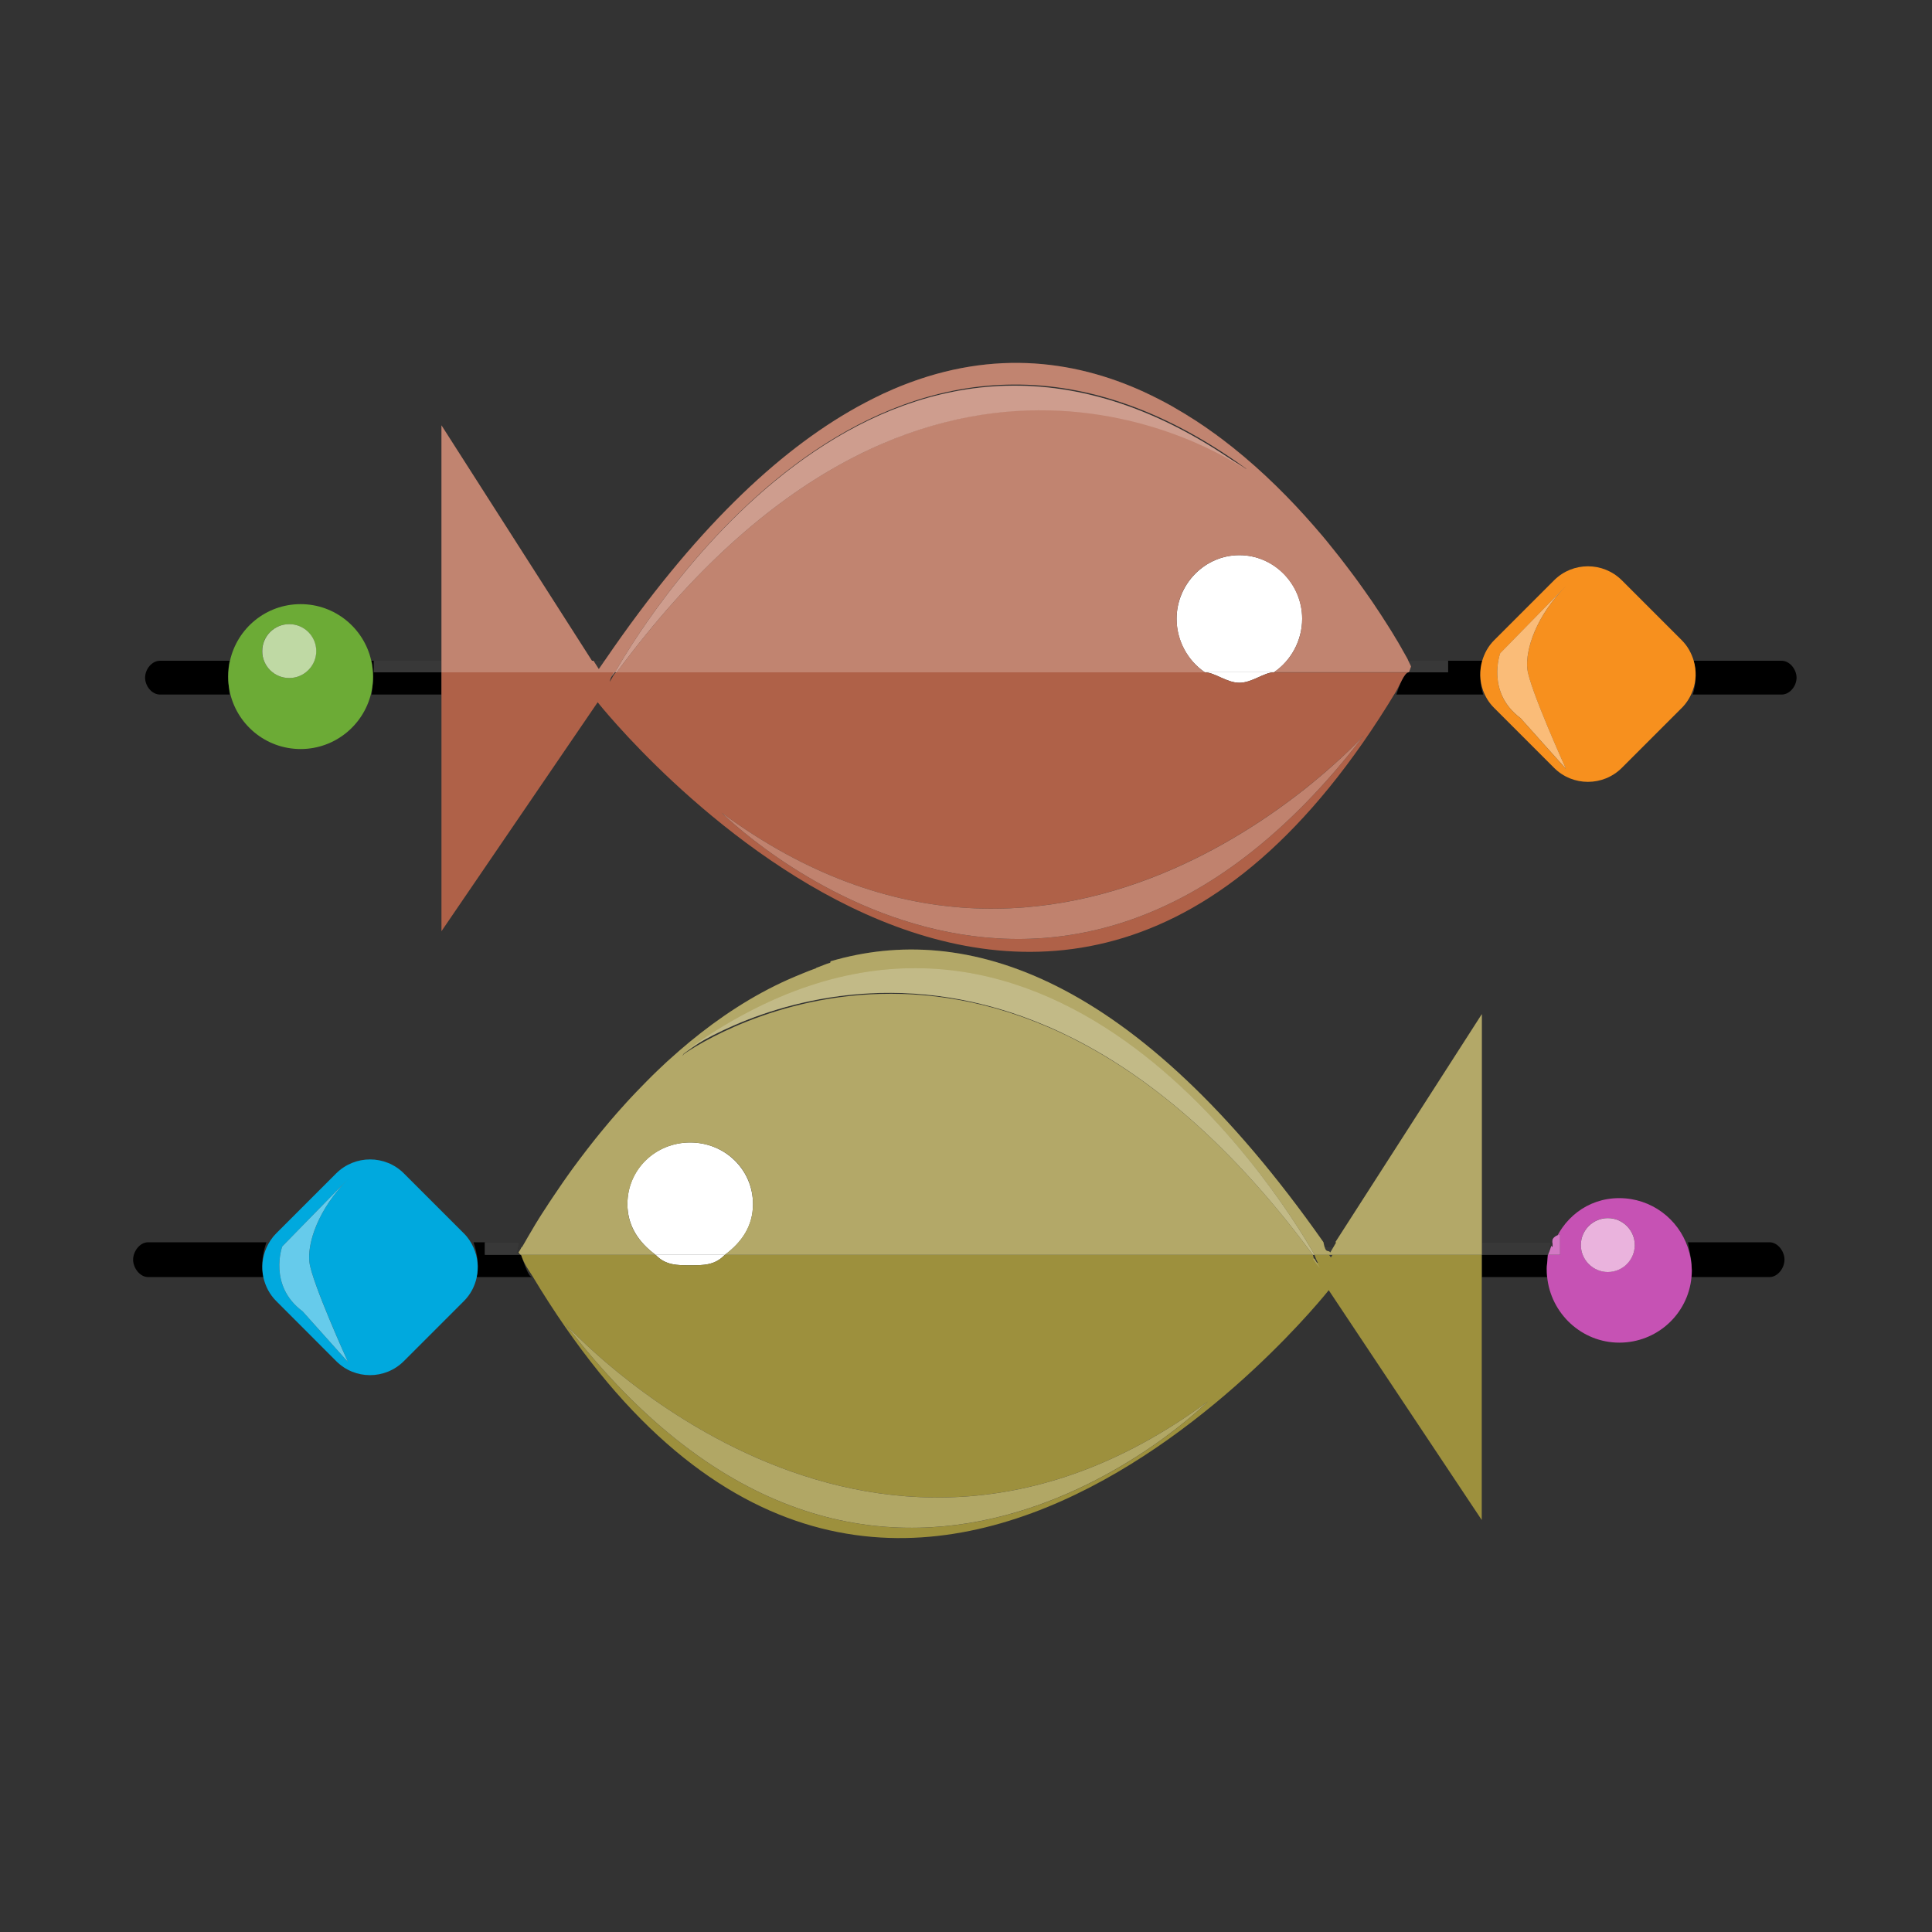 <?xml version="1.0" encoding="utf-8"?>
<!-- Generator: Adobe Illustrator 18.1.0, SVG Export Plug-In . SVG Version: 6.00 Build 0)  -->
<svg version="1.1" id="Layer_1" xmlns="http://www.w3.org/2000/svg" xmlns:xlink="http://www.w3.org/1999/xlink" x="0px" y="0px"
	 viewBox="0 0 2000 2000" enable-background="new 0 0 2000 2000" xml:space="preserve">
<rect x="0" y="0" width="2000" height="2000" fill="#333333" stroke="none"/>
<g>
	<path d="M1844.2,684h-90.9c3,12,2.7,23-0.9,35h91.9c8.6,0,15.5-8.9,15.5-17.5C1859.7,692.9,1852.8,684,1844.2,684z"/>
	<path d="M238,684h-72.3c-8.6,0-15.5,8.9-15.5,17.5c0,8.6,6.9,17.5,15.5,17.5h71.9c-0.9-12-1.4-11.5-1.4-16.5
		C236.1,696.8,236.8,684,238,684z"/>
	<path d="M387,696v-12h-2.7c1.2,0,1.9,12.8,1.9,18.5c0,5-0.5,4.5-1.4,16.5H457v-23H387z"/>
	<path d="M1534.4,684H1499v12h-40.9c-4.2,0-8.5,11-12.7,23h90C1531.6,707,1531.4,696,1534.4,684z"/>
	<path fill="#FFFFFF" d="M1283,706.8c13.2,0,25.5-10.8,35.8-10.8h-71.6C1257.5,696,1269.8,706.8,1283,706.8z"/>
	<path fill="#AF6148" d="M1185.1,406.2c4.6,2.1,9.1,4.3,13.6,6.6C1194.2,410.5,1189.7,408.3,1185.1,406.2z"/>
	<path fill="#AF6148" d="M1386.8,576.7c1.7,2.2,3.4,4.3,5,6.5C1390.2,581,1388.5,578.9,1386.8,576.7z"/>
	<path fill="#AF6148" d="M1378.4,566.2c1.9,2.3,3.7,4.7,5.6,7C1382.2,570.8,1380.3,568.5,1378.4,566.2z"/>
	<path fill="#AF6148" d="M1369.7,555.5c2.2,2.6,4.3,5.1,6.3,7.7C1373.9,560.7,1371.8,558.1,1369.7,555.5z"/>
	<path fill="#AF6148" d="M1394.7,586.9c1.6,2,3.1,4.1,4.6,6.1C1397.7,591,1396.2,589,1394.7,586.9z"/>
	<path fill="#AF6148" d="M1360.5,544.8c2.5,2.9,5,5.8,7.4,8.6C1365.5,550.6,1363,547.7,1360.5,544.8z"/>
	<path fill="#AF6148" d="M1409.3,606.9c1.2,1.7,2.5,3.5,3.7,5.2C1411.8,610.3,1410.6,608.6,1409.3,606.9z"/>
	<path fill="#AF6148" d="M1402.2,597c1.4,1.9,2.7,3.8,4.1,5.6C1405,600.8,1403.6,598.9,1402.2,597z"/>
	<path fill="#AF6148" d="M1226.7,428.4c4.1,2.5,8.1,5,12.1,7.6C1234.8,433.5,1230.7,430.9,1226.7,428.4z"/>
	<path fill="#AF6148" d="M1264.8,454.4c3.9,2.9,7.8,5.9,11.6,9C1272.5,460.3,1268.7,457.3,1264.8,454.4z"/>
	<path fill="#AF6148" d="M1199.3,413.1c4.4,2.2,8.7,4.5,12.9,6.9C1208,417.7,1203.7,415.3,1199.3,413.1z"/>
	<path fill="#AF6148" d="M905.3,411.9c6.1-3,12.2-5.8,18.3-8.5C917.5,406,911.4,408.8,905.3,411.9z"/>
	<path fill="#AF6148" d="M1213.2,420.5c4.2,2.4,8.3,4.8,12.4,7.3C1221.5,425.3,1217.4,422.9,1213.2,420.5z"/>
	<path fill="#AF6148" d="M1252.5,445.4c3.9,2.8,7.8,5.6,11.6,8.4C1260.3,451,1256.4,448.2,1252.5,445.4z"/>
	<path fill="#AF6148" d="M1239.8,436.8c4,2.6,7.9,5.3,11.8,8C1247.7,442,1243.7,439.4,1239.8,436.8z"/>
	<path fill="#AF6148" d="M1416,616.4c1.1,1.6,2.2,3.2,3.3,4.7C1418.2,619.6,1417.1,618,1416,616.4z"/>
	<path fill="#AF6148" d="M1443.1,657.9c0.4,0.7,0.9,1.5,1.3,2.2C1444,659.4,1443.5,658.7,1443.1,657.9z"/>
	<path fill="#AF6148" d="M1456.5,680.8c0.4,0.7,0.7,1.2,1,1.8C1457.1,682,1456.8,681.5,1456.5,680.8z"/>
	<polygon fill="#AF6148" points="614.4,684 459.4,440.4 614.4,684 	"/>
	<path fill="#AF6148" d="M1447.2,664.8c0.3,0.5,0.6,1.1,0.9,1.6C1447.9,665.8,1447.5,665.3,1447.2,664.8z"/>
	<path fill="#AF6148" d="M1451.1,671.3c0.1,0.2,0.2,0.4,0.3,0.6C1451.3,671.7,1451.2,671.5,1451.1,671.3z"/>
	<path fill="#AF6148" d="M1185,406.2c-75.4-34.7-163.6-45-261.4-2.8C1021.4,361.2,1109.7,371.5,1185,406.2z"/>
	<path fill="#AF6148" d="M886.4,421.8C805.2,467,718,549.1,626.4,683.1C717.9,549.1,805.2,467,886.4,421.8z"/>
	<path fill="#AF6148" d="M1359.8,544c-24-27.6-52-55.6-83.4-80.7C1307.9,488.5,1335.8,516.5,1359.8,544z"/>
	<path fill="#AF6148" d="M1428.1,634.2c0.9,1.3,1.8,2.7,2.6,4C1429.8,636.9,1429,635.6,1428.1,634.2z"/>
	<path fill="#AF6148" d="M1422.3,625.5c1,1.5,2,2.9,2.9,4.4C1424.3,628.5,1423.3,627,1422.3,625.5z"/>
	<path fill="#AF6148" d="M1438.6,650.6c0.6,0.9,1.2,1.9,1.7,2.7C1439.7,652.4,1439.1,651.5,1438.6,650.6z"/>
	<path fill="#AF6148" d="M1433.5,642.6c0.7,1.1,1.5,2.3,2.2,3.4C1435,644.9,1434.3,643.8,1433.5,642.6z"/>
	<path fill="#AF6148" d="M886.5,421.7c6.2-3.5,12.4-6.7,18.5-9.7C898.9,415,892.7,418.2,886.5,421.7z"/>
	<path fill="#AF6148" d="M1318.8,696c-10.3,0-22.6,10.8-35.8,10.8c-13.2,0-25.5-10.8-35.8-10.8H638.4c-2.4,0-4.8,6.4-7.2,9.8
		c0,0,1.9-9.8,5.5-9.8H457v19v249l161.7-237c0,0,465,588.3,826.1-10.6c4.3-7.1,9.1-20.3,13.3-20.3H1318.8z M747,841.3
		c356.9,263.5,665.2-80.4,665.2-80.4C1089,1183.3,747,841.3,747,841.3z"/>
	<path fill="#AF6148" d="M631.2,702.8c2.4-3.3,4.8-5.8,7.2-9.8h-1.7C633.1,700,631.2,702.8,631.2,702.8z"/>
	<path opacity="0.21" fill="#FFFFFE" d="M631.2,702.8c2.4-3.3,4.8-5.8,7.2-9.8h-1.7C633.1,700,631.2,702.8,631.2,702.8z"/>
	<path fill="#AF6148" d="M747,841.3c0,0,342,342,665.2-80.4C1412.3,761,1104,1104.8,747,841.3z"/>
	<path opacity="0.21" fill="#FFFFFE" d="M747,841.3c0,0,342,342,665.2-80.4C1412.3,761,1104,1104.8,747,841.3z"/>
	<path fill="#F7901E" d="M1753.3,683.9c-2.3-7.7-6.2-15-12.3-21.1l-62.1-62.1c-19.4-19.3-50.8-19.3-70.1,0l-62.1,62.1
		c-6.1,6.1-10,13.4-12.3,21.1c-3,10.2-2.7,21,0.9,31c2.4,6.5,6.1,12.7,11.4,17.9l62.1,62.1c19.3,19.3,50.7,19.3,70.1,0l62.1-62.1
		c5.2-5.2,8.9-11.4,11.3-17.9C1756,705,1756.3,694.1,1753.3,683.9z M1574.1,743.5c-35.9-26.6-21.1-67.2-21.1-67.2l68-69.5
		c-30.5,30.5-42.2,65.6-39.9,86c2.4,20.3,39.9,103.1,39.9,103.1L1574.1,743.5z"/>
	<path fill="#F7901E" d="M1581.1,692.7c-2.3-20.3,9.4-55.5,39.9-86l-68,69.5c0,0-14.8,40.6,21.1,67.2l46.9,52.4
		C1621,795.8,1583.5,713,1581.1,692.7z"/>
	<path opacity="0.4" fill="#FFFFFF" d="M1581.1,692.7c-2.3-20.3,9.4-55.5,39.9-86l-68,69.5c0,0-14.8,40.6,21.1,67.2l46.9,52.4
		C1621,795.8,1583.5,713,1581.1,692.7z"/>
	<path fill="#6CAB36" d="M384.3,683.9c-7.5-33.5-37.4-58.5-73.1-58.5c-35.8,0-65.6,25-73.1,58.5c-1.2,5.3-1.9,10.8-1.9,16.5
		c0,5,0.5,9.8,1.4,14.5c6.8,34.5,37.1,60.5,73.6,60.5c36.4,0,66.8-26,73.6-60.5c0.9-4.7,1.4-9.5,1.4-14.5
		C386.2,694.8,385.5,689.3,384.3,683.9z M271.4,674c0-15.4,12.5-27.9,27.9-27.9c15.4,0,28,12.5,28,27.9c0,15.4-12.5,27.9-28,27.9
		C283.9,701.9,271.4,689.4,271.4,674z"/>
	<path fill="#BFD9A4" d="M299.4,701.9c15.4,0,28-12.5,28-27.9c0-15.4-12.5-27.9-28-27.9c-15.4,0-27.9,12.5-27.9,27.9
		C271.4,689.4,283.9,701.9,299.4,701.9z"/>
	<path d="M1602.3,1299H1534v23h67.5c-0.2,0-0.4-6.4-0.4-8.9C1601.2,1308.9,1601.6,1310,1602.3,1299z"/>
	<path d="M275.8,1286H153.3c-8.6,0-15.5,9.4-15.5,18c0,8.6,7,18,15.5,18h119.3C270.3,1310,271.4,1299,275.8,1286z"/>
	<path d="M1831.8,1286h-84.5c2.5,13,3.9,17.9,3.9,26.3c0,2.4-0.1,9.7-0.4,9.7h81c8.6,0,15.5-9.4,15.5-18
		C1847.3,1295.4,1840.4,1286,1831.8,1286z"/>
	<path d="M502,1299v-13h-11.8c4.4,13,5.5,24,3.2,36H551c-3.9,0-7.7-12-11.6-23H502z"/>
	<path fill="#FFFFFF" d="M714.5,1309.8c13.2,0,25.5,0.2,35.8-10.8h-71.6C689,1310,701.3,1309.8,714.5,1309.8z"/>
	<path fill="#9D903D" d="M577.2,1232.1c0.9-1.3,1.8-2.6,2.7-4C579,1229.5,578.1,1230.8,577.2,1232.1z"/>
	<path fill="#9D903D" d="M571.4,1240.8c0.8-1.2,1.6-2.5,2.5-3.7C573,1238.4,572.2,1239.6,571.4,1240.8z"/>
	<path fill="#9D903D" d="M545.5,1282.6c0.5-0.8,1-1.7,1.5-2.6C546.5,1280.9,545.9,1281.8,545.5,1282.6z"/>
	<path fill="#9D903D" d="M682.1,1107.1c2.8-2.7,5.7-5.4,8.6-8.1C687.8,1101.7,684.9,1104.4,682.1,1107.1z"/>
	<path fill="#9D903D" d="M830.8,1007.9c4.5-1.8,9.1-3.5,13.7-5.1C840,1004.4,835.4,1006.1,830.8,1007.9z"/>
	<path fill="#9D903D" d="M624.5,1169.1c1.8-2.2,3.6-4.4,5.5-6.6C628.1,1164.8,626.3,1167,624.5,1169.1z"/>
	<path fill="#9D903D" d="M816.5,1013.9c4.4-2,8.9-3.9,13.5-5.7C825.4,1010,820.9,1011.9,816.5,1013.9z"/>
	<path fill="#9D903D" d="M540.6,1291.3c0.4-0.7,0.8-1.5,1.3-2.3C541.4,1289.8,540.9,1290.6,540.6,1291.3z"/>
	<path fill="#9D903D" d="M542.8,1287.3c0.4-0.8,0.9-1.6,1.4-2.4C543.7,1285.7,543.2,1286.5,542.8,1287.3z"/>
	<path fill="#9D903D" d="M616.1,1179.5c1.7-2.1,3.4-4.2,5.1-6.3C619.5,1175.3,617.7,1177.4,616.1,1179.5z"/>
	<path fill="#9D903D" d="M560.9,1257c0.7-1.1,1.4-2.3,2.2-3.4C562.3,1254.8,561.6,1255.9,560.9,1257z"/>
	<path fill="#9D903D" d="M565.9,1249.2c0.8-1.2,1.5-2.3,2.3-3.6C567.4,1246.8,566.7,1248,565.9,1249.2z"/>
	<path fill="#9D903D" d="M556.4,1264.2c0.6-1,1.3-2,1.9-3.1C557.7,1262.2,557.1,1263.2,556.4,1264.2z"/>
	<path fill="#9D903D" d="M600.3,1199.8c1.5-2,3-3.9,4.5-5.9C603.3,1195.9,601.8,1197.8,600.3,1199.8z"/>
	<polygon fill="#9D903D" points="1538.1,1049.3 1384.4,1291 1384.4,1291 	"/>
	<path fill="#9D903D" d="M593.1,1209.6c1.4-1.9,2.9-3.9,4.3-5.8C596,1205.7,594.5,1207.7,593.1,1209.6z"/>
	<path fill="#9D903D" d="M845.3,1002.5c4.7-1.6,9.4-3.1,14.2-4.5C854.8,999.4,850,1000.9,845.3,1002.5z"/>
	<path fill="#9D903D" d="M548.7,1277.1c0.5-0.9,1-1.8,1.6-2.7C549.7,1275.3,549.2,1276.2,548.7,1277.1z"/>
	<path fill="#9D903D" d="M552.3,1271c0.6-0.9,1.1-1.9,1.7-2.9C553.5,1269.1,552.9,1270,552.3,1271z"/>
	<path fill="#9D903D" d="M583.5,1223.1c2.1-3,4.3-6.1,6.5-9.2C587.7,1217,585.6,1220.1,583.5,1223.1z"/>
	<path fill="#9D903D" d="M1370.3,1291L1370.3,1291C1175,1006,999.3,956.4,860,997.3C999.2,956.5,1175,1006,1370.3,1291z"/>
	<path fill="#9D903D" d="M608,1189.7c1.5-2,3.1-4,4.7-6C611.2,1185.7,609.6,1187.7,608,1189.7z"/>
	<path fill="#9D903D" d="M702.5,1088.4c29.8-25.9,63.2-49.7,99.7-67.8C765.7,1038.8,732.3,1062.5,702.5,1088.4z"/>
	<path fill="#9D903D" d="M661.8,1127.3c2.4-2.5,4.8-4.9,7.2-7.4C666.5,1122.4,664.1,1124.9,661.8,1127.3z"/>
	<path fill="#9D903D" d="M633.3,1158.7c1.9-2.3,3.9-4.5,5.9-6.8C637.2,1154.2,635.2,1156.5,633.3,1158.7z"/>
	<path fill="#9D903D" d="M692.5,1097.4c3.2-2.9,6.4-5.8,9.7-8.6C698.9,1091.6,695.6,1094.5,692.5,1097.4z"/>
	<path fill="#9D903D" d="M802.4,1020.5c4.4-2.2,8.9-4.3,13.4-6.3C811.3,1016.2,806.8,1018.3,802.4,1020.5z"/>
	<path fill="#9D903D" d="M652,1137.7c2.2-2.4,4.4-4.7,6.7-7.1C656.4,1133,654.1,1135.3,652,1137.7z"/>
	<path fill="#9D903D" d="M642.4,1148.2c2.1-2.3,4.1-4.6,6.2-6.9C646.6,1143.6,644.5,1145.9,642.4,1148.2z"/>
	<path fill="#9D903D" d="M671.8,1117.1c2.6-2.6,5.2-5.1,7.8-7.7C677,1112,674.4,1114.5,671.8,1117.1z"/>
	<path fill="#9D903D" d="M1360.8,1299c3.6,11,5.5,9.8,5.5,9.8c-2.4-3.3-4.8,1.2-7.2-9.8H750.3c-10.3,11-22.5,10.8-35.8,10.8
		c-13.2,0-25.5,0.2-35.8-10.8H539.4c3.8,11,7.7,15.2,11.6,21.7c361.2,602.1,824.5,14.9,824.5,14.9l158.4,237.9v-250.9V1299H1360.8z
		 M585.2,1370.5c0,0,308.3,343.8,665.2,80.3C1250.5,1450.9,908.5,1792.9,585.2,1370.5z"/>
	<path fill="#9D903D" d="M1366.3,1312.8c0,0-1.9-3.8-5.5-9.8h-1.7C1361.5,1307,1363.9,1309.5,1366.3,1312.8z"/>
	<path opacity="0.21" fill="#FFFFFE" d="M1366.3,1312.8c0,0-1.9-3.8-5.5-9.8h-1.7C1361.5,1307,1363.9,1309.5,1366.3,1312.8z"/>
	<path fill="#9D903D" d="M585.2,1370.5c323.3,422.3,665.2,80.3,665.2,80.3C893.6,1714.4,585.2,1370.5,585.2,1370.5z"/>
	<path opacity="0.21" fill="#FFFFFE" d="M585.2,1370.5c323.3,422.3,665.2,80.3,665.2,80.3C893.6,1714.4,585.2,1370.5,585.2,1370.5z"
		/>
	<path fill="#00A9DE" d="M490.2,1291.5c-2.4-5.3-5.6-10.4-10-14.7l-62.1-62.1c-19.3-19.3-50.7-19.3-70.1,0l-62.1,62.1
		c-4.4,4.4-7.6,9.4-10,14.7c-4.4,9.8-5.5,20.7-3.2,31c2,8.9,6.3,17.4,13.2,24.3L348,1409c19.3,19.4,50.7,19.4,70.1,0l62.1-62.1
		c6.9-6.9,11.3-15.4,13.2-24.3C495.7,1312.2,494.6,1301.3,490.2,1291.5z M313.3,1357.5c-35.9-26.6-21.1-67.2-21.1-67.2l68-69.6
		c-30.5,30.5-42.2,65.6-39.9,86c2.4,20.3,39.9,103.2,39.9,103.2L313.3,1357.5z"/>
	<path fill="#00A9DE" d="M320.3,1306.7c-2.4-20.3,9.4-55.5,39.9-86l-68,69.6c0,0-14.8,40.6,21.1,67.2l46.9,52.4
		C360.1,1409.8,322.6,1327,320.3,1306.7z"/>
	<path opacity="0.4" fill="#FFFFFF" d="M320.3,1306.7c-2.4-20.3,9.4-55.5,39.9-86l-68,69.6c0,0-14.8,40.6,21.1,67.2l46.9,52.4
		C360.1,1409.8,322.6,1327,320.3,1306.7z"/>
	<path fill="#C652B4" d="M1747.3,1291.5c-10-29.8-38-51.2-71.1-51.2c-33,0-59.2,21.3-69.2,50.9c1.6-4.7-4-9.2,8-13.4v21.3h-12.7
		c-0.7,11-1.1,10.1-1.1,14.4c0,2.4,0.1,5.8,0.4,8.2c3.7,38,35.7,68.2,74.7,68.2c39,0,71-29.5,74.7-67.5c0.2-2.4,0.4-4.7,0.4-7.1
		C1751.2,1306.9,1749.8,1299,1747.3,1291.5z M1636.5,1288.8c0-15.4,12.5-27.9,27.9-27.9c15.4,0,27.9,12.5,27.9,27.9
		c0,15.4-12.5,27.9-27.9,27.9C1649,1316.8,1636.5,1304.2,1636.5,1288.8z"/>
	<path fill="#EAB3DD" d="M1664.4,1316.8c15.4,0,27.9-12.5,27.9-27.9c0-15.4-12.5-27.9-27.9-27.9c-15.4,0-27.9,12.5-27.9,27.9
		C1636.5,1304.2,1649,1316.8,1664.4,1316.8z"/>
	<path opacity="0.22" fill="#FFFFFE" d="M639.2,1151.9c1.1-1.2,2.2-2.5,3.3-3.7C641.3,1149.5,640.2,1150.7,639.2,1151.9z"/>
	<path opacity="0.22" fill="#FFFFFE" d="M580,1228.1c1.1-1.7,2.3-3.4,3.5-5.1C582.3,1224.8,581.1,1226.5,580,1228.1z"/>
	<path opacity="0.22" fill="#FFFFFE" d="M597.4,1203.7c1-1.3,1.9-2.6,2.9-3.9C599.3,1201.1,598.4,1202.4,597.4,1203.7z"/>
	<path opacity="0.22" fill="#FFFFFE" d="M604.8,1193.9c1.1-1.4,2.1-2.8,3.2-4.2C606.9,1191.1,605.9,1192.5,604.8,1193.9z"/>
	<path opacity="0.22" fill="#FFFFFE" d="M630,1162.6c1.1-1.3,2.2-2.6,3.3-3.9C632.2,1160,631.1,1161.3,630,1162.6z"/>
	<path opacity="0.22" fill="#FFFFFE" d="M612.8,1183.7c1.1-1.4,2.2-2.8,3.3-4.2C614.9,1180.9,613.9,1182.3,612.8,1183.7z"/>
	<path opacity="0.22" fill="#FFFFFE" d="M573.9,1237.1c1.1-1.6,2.2-3.3,3.4-5C576.1,1233.8,575,1235.5,573.9,1237.1z"/>
	<path opacity="0.22" fill="#FFFFFE" d="M621.2,1173.2c1.1-1.3,2.2-2.7,3.3-4C623.4,1170.5,622.3,1171.8,621.2,1173.2z"/>
	<path opacity="0.22" fill="#FFFFFE" d="M590,1213.9c1-1.4,2-2.9,3.1-4.3C592,1211,591,1212.5,590,1213.9z"/>
	<path opacity="0.22" fill="#FFFFFE" d="M550.3,1274.4c0.7-1.1,1.3-2.2,2-3.4C551.6,1272.2,550.9,1273.3,550.3,1274.4z"/>
	<path opacity="0.22" fill="#FFFFFE" d="M547,1280c0.5-0.9,1.1-1.9,1.7-2.9C548.1,1278.1,547.5,1279.1,547,1280z"/>
	<path opacity="0.22" fill="#FFFFFE" d="M568.2,1245.6c1-1.6,2.1-3.2,3.2-4.8C570.3,1242.4,569.3,1244,568.2,1245.6z"/>
	<path opacity="0.22" fill="#FFFFFE" d="M541.8,1289c0.3-0.6,0.6-1.1,1-1.7C542.4,1287.9,542.1,1288.4,541.8,1289z"/>
	<path opacity="0.22" fill="#FFFFFE" d="M544.2,1284.9c0.4-0.7,0.9-1.5,1.3-2.3C545,1283.4,544.6,1284.2,544.2,1284.9z"/>
	<path opacity="0.22" fill="#FFFFFE" d="M563.1,1253.6c0.9-1.4,1.9-2.9,2.9-4.4C565,1250.7,564,1252.2,563.1,1253.6z"/>
	<path opacity="0.22" fill="#FFFFFE" d="M554.1,1268.1c0.8-1.3,1.6-2.6,2.4-3.9C555.6,1265.6,554.8,1266.8,554.1,1268.1z"/>
	<path opacity="0.22" fill="#FFFFFE" d="M558.3,1261.1c0.8-1.3,1.7-2.7,2.6-4.1C560,1258.4,559.2,1259.8,558.3,1261.1z"/>
	<path opacity="0.22" fill="#FFFFFE" d="M1605.2,1291.1c0,0.1-0.1,0.3-0.2,0.4h0C1605.1,1291.4,1605.2,1291.3,1605.2,1291.1z"/>
	<path opacity="0.22" fill="#FFFFFE" d="M802.2,1020.6c0.1,0,0.1-0.1,0.2-0.1C802.3,1020.6,802.3,1020.6,802.2,1020.6z"/>
	<path opacity="0.22" fill="#FFFFFE" d="M702.1,1088.8c0.1-0.1,0.3-0.2,0.4-0.4C702.4,1088.5,702.3,1088.7,702.1,1088.8z"/>
	<path opacity="0.22" fill="#FFFFFE" d="M815.8,1014.2c0.2-0.1,0.4-0.2,0.7-0.3C816.3,1014,816.1,1014.1,815.8,1014.2z"/>
	<path opacity="0.22" fill="#FFFFFE" d="M690.7,1099c0.6-0.5,1.2-1.1,1.8-1.6C691.9,1097.9,691.3,1098.5,690.7,1099z"/>
	<path opacity="0.22" fill="#FFFFFE" d="M859.6,998c0.2,0,0.3-0.1,0.5-0.1C859.9,997.9,859.7,997.9,859.6,998z"/>
	<path opacity="0.22" fill="#FFFFFE" d="M830,1008.2c0.3-0.1,0.6-0.2,0.9-0.3C830.6,1008,830.3,1008.1,830,1008.2z"/>
	<path opacity="0.22" fill="#FFFFFE" d="M844.6,1002.8c0.2-0.1,0.5-0.2,0.8-0.3C845.1,1002.6,844.8,1002.7,844.6,1002.8z"/>
	<path opacity="0.22" fill="#FFFFFE" d="M540.6,1291.3c0,0.1-0.1,0.2-0.1,0.2h0C540.5,1291.5,540.5,1291.4,540.6,1291.3z"/>
	<path opacity="0.22" fill="#FFFFFE" d="M679.6,1109.4c0.8-0.8,1.6-1.6,2.5-2.4C681.3,1107.8,680.5,1108.6,679.6,1109.4z"/>
	<path opacity="0.22" fill="#FFFFFE" d="M648.7,1141.3c1.1-1.2,2.2-2.4,3.3-3.6C650.9,1138.9,649.8,1140.1,648.7,1141.3z"/>
	<path opacity="0.22" fill="#FFFFFE" d="M658.6,1130.6c1-1.1,2.1-2.2,3.2-3.3C660.7,1128.4,659.7,1129.5,658.6,1130.6z"/>
	<path opacity="0.22" fill="#FFFFFE" d="M669,1119.9c0.9-0.9,1.9-1.9,2.8-2.8C670.9,1118,669.9,1119,669,1119.9z"/>
	<path d="M1384.4,1291h-14c2.4,4,4.9,6.9,7.3,10.6L1384.4,1291z"/>
	<path opacity="0.22" fill="#FFFFFE" d="M1384.4,1291h-14c2.4,4,4.9,6.9,7.3,10.6L1384.4,1291z"/>
	<path d="M1602.3,1299c0.7,0,1.6,0,2.8-13h0H1534v13H1602.3z"/>
	<path opacity="0.22" fill="#FFFFFE" d="M1602.3,1299c0.7,0,1.6,0,2.8-13h0H1534v13H1602.3z"/>
	<path d="M539.4,1299c-0.9,0-3.5-1.1-4.4-2.6c0,0,1.9-4,1.9-8.3v-2.1h-35v13H539.4z"/>
	<path opacity="0.22" fill="#FFFFFE" d="M539.4,1299c-0.9,0-3.5-1.1-4.4-2.6c0,0,1.9-4,1.9-8.3v-2.1h-35v13H539.4z"/>
	<path fill="#FFFFFF" d="M779.5,1246.7c0-35.9-29.1-64-65-64c-35.9,0-65,27.6-65,63.5c0,22.7,11.6,39.8,29.2,52.8h71.6
		C767.9,1286,779.5,1269.4,779.5,1246.7z"/>
	<path opacity="0.22" fill="#FFFFFE" d="M779.5,1246.7c0-35.9-29.1-64-65-64c-35.9,0-65,27.6-65,63.5c0,22.7,11.6,39.8,29.2,52.8
		h71.6C767.9,1286,779.5,1269.4,779.5,1246.7z"/>
	<path fill="#9D903D" d="M536.8,1296.4c0.9,1.6,1.8,2.6,2.6,2.6h139.3c-17.6-13-29.2-29.6-29.2-52.3c0-35.9,29.1-64,65-64
		c35.9,0,65,27.6,65,63.5c0,22.7-11.6,39.8-29.2,52.8h608.8c-317-429-630-222.4-651.2-207.8c-0.4,0.3-0.8,1.5-1.2,1.8
		c0,0,0.4-1.7,1.2-2.3C1067,830.4,1321,1229,1360.8,1299H1534v-7.5v-241.7L1382.3,1286h1l-6.2,10.6c-2.4-3.6-4.6,2.4-7.1-10.6h0.1
		c-195.3-278-371-331.8-510.2-290.9c-0.2,0-0.3,1.5-0.4,1.5c-4.8,1.4-9.5,3.6-14.2,5.2c-0.2,0.1-0.5,0.5-0.7,0.6
		c-4.6,1.6-9.2,3.5-13.7,5.3c-0.3,0.1-0.6,0.3-0.9,0.4c-4.5,1.8-9,3.7-13.5,5.7c-0.2,0.1-0.4,0.2-0.7,0.3c-4.5,2-9,4.1-13.4,6.3
		c-0.1,0-0.1,0.1-0.2,0.1c-36.5,18.1-69.9,41.9-99.7,67.8c-0.1,0.1-0.3,0.2-0.4,0.4c-3.3,2.9-6.5,5.7-9.7,8.6
		c-0.6,0.5-1.2,1.1-1.8,1.6c-2.9,2.7-5.8,5.4-8.6,8.1c-0.8,0.8-1.7,1.6-2.5,2.4c-2.7,2.6-5.3,5.1-7.8,7.7c-0.9,0.9-1.9,1.9-2.8,2.8
		c-2.4,2.5-4.8,4.9-7.2,7.4c-1.1,1.1-2.1,2.2-3.2,3.3c-2.2,2.4-4.5,4.7-6.7,7.1c-1.1,1.2-2.2,2.4-3.3,3.6c-2.1,2.3-4.2,4.6-6.2,6.9
		c-1.1,1.2-2.2,2.5-3.3,3.7c-2,2.3-4,4.5-5.9,6.8c-1.1,1.3-2.2,2.6-3.3,3.9c-1.9,2.2-3.7,4.4-5.5,6.6c-1.1,1.3-2.2,2.7-3.3,4
		c-1.7,2.1-3.5,4.2-5.1,6.3c-1.1,1.4-2.2,2.8-3.3,4.2c-1.6,2-3.2,4-4.7,6c-1.1,1.4-2.1,2.8-3.2,4.2c-1.5,2-3,4-4.5,5.9
		c-1,1.3-1.9,2.6-2.9,3.9c-1.4,2-2.9,3.9-4.3,5.8c-1.1,1.5-2.1,2.9-3.1,4.3c-2.2,3.1-4.4,6.2-6.5,9.2c-1.2,1.7-2.4,3.4-3.5,5.1
		c-0.9,1.4-1.8,2.7-2.7,4c-1.1,1.7-2.3,3.3-3.4,5c-0.8,1.3-1.6,2.5-2.5,3.7c-1.1,1.6-2.1,3.2-3.2,4.8c-0.8,1.2-1.5,2.4-2.3,3.6
		c-1,1.5-1.9,3-2.9,4.4c-0.7,1.2-1.4,2.3-2.2,3.4c-0.9,1.4-1.8,2.8-2.6,4.1c-0.7,1.1-1.3,2.1-1.9,3.1c-0.8,1.3-1.6,2.6-2.4,3.9
		c-0.6,1-1.2,1.9-1.7,2.9c-0.7,1.2-1.4,2.3-2,3.4c-0.5,0.9-1.1,1.8-1.6,2.7c-0.6,1-1.1,2-1.7,2.9c-0.5,0.9-1,1.8-1.5,2.6
		c-0.5,0.8-0.9,1.5-1.3,2.3c-0.5,0.8-0.9,1.7-1.4,2.4c-0.3,0.6-0.6,1.1-1,1.7c-0.4,0.8-0.9,1.6-1.3,2.3c0,0.1-0.1-0.8-0.1-0.7
		C538.1,1294.9,536.8,1296.4,536.8,1296.4z"/>
	<path opacity="0.22" fill="#FFFFFE" d="M536.8,1296.4c0.9,1.6,1.8,2.6,2.6,2.6h139.3c-17.6-13-29.2-29.6-29.2-52.3
		c0-35.9,29.1-64,65-64c35.9,0,65,27.6,65,63.5c0,22.7-11.6,39.8-29.2,52.8h608.8c-317-429-630-222.4-651.2-207.8
		c-0.4,0.3-0.8,1.5-1.2,1.8c0,0,0.4-1.7,1.2-2.3C1067,830.4,1321,1229,1360.8,1299H1534v-7.5v-241.7L1382.3,1286h1l-6.2,10.6
		c-2.4-3.6-4.6,2.4-7.1-10.6h0.1c-195.3-278-371-331.8-510.2-290.9c-0.2,0-0.3,1.5-0.4,1.5c-4.8,1.4-9.5,3.6-14.2,5.2
		c-0.2,0.1-0.5,0.5-0.7,0.6c-4.6,1.6-9.2,3.5-13.7,5.3c-0.3,0.1-0.6,0.3-0.9,0.4c-4.5,1.8-9,3.7-13.5,5.7c-0.2,0.1-0.4,0.2-0.7,0.3
		c-4.5,2-9,4.1-13.4,6.3c-0.1,0-0.1,0.1-0.2,0.1c-36.5,18.1-69.9,41.9-99.7,67.8c-0.1,0.1-0.3,0.2-0.4,0.4c-3.3,2.9-6.5,5.7-9.7,8.6
		c-0.6,0.5-1.2,1.1-1.8,1.6c-2.9,2.7-5.8,5.4-8.6,8.1c-0.8,0.8-1.7,1.6-2.5,2.4c-2.7,2.6-5.3,5.1-7.8,7.7c-0.9,0.9-1.9,1.9-2.8,2.8
		c-2.4,2.5-4.8,4.9-7.2,7.4c-1.1,1.1-2.1,2.2-3.2,3.3c-2.2,2.4-4.5,4.7-6.7,7.1c-1.1,1.2-2.2,2.4-3.3,3.6c-2.1,2.3-4.2,4.6-6.2,6.9
		c-1.1,1.2-2.2,2.5-3.3,3.7c-2,2.3-4,4.5-5.9,6.8c-1.1,1.3-2.2,2.6-3.3,3.9c-1.9,2.2-3.7,4.4-5.5,6.6c-1.1,1.3-2.2,2.7-3.3,4
		c-1.7,2.1-3.5,4.2-5.1,6.3c-1.1,1.4-2.2,2.8-3.3,4.2c-1.6,2-3.2,4-4.7,6c-1.1,1.4-2.1,2.8-3.2,4.2c-1.5,2-3,4-4.5,5.9
		c-1,1.3-1.9,2.6-2.9,3.9c-1.4,2-2.9,3.9-4.3,5.8c-1.1,1.5-2.1,2.9-3.1,4.3c-2.2,3.1-4.4,6.2-6.5,9.2c-1.2,1.7-2.4,3.4-3.5,5.1
		c-0.9,1.4-1.8,2.7-2.7,4c-1.1,1.7-2.3,3.3-3.4,5c-0.8,1.3-1.6,2.5-2.5,3.7c-1.1,1.6-2.1,3.2-3.2,4.8c-0.8,1.2-1.5,2.4-2.3,3.6
		c-1,1.5-1.9,3-2.9,4.4c-0.7,1.2-1.4,2.3-2.2,3.4c-0.9,1.4-1.8,2.8-2.6,4.1c-0.7,1.1-1.3,2.1-1.9,3.1c-0.8,1.3-1.6,2.6-2.4,3.9
		c-0.6,1-1.2,1.9-1.7,2.9c-0.7,1.2-1.4,2.3-2,3.4c-0.5,0.9-1.1,1.8-1.6,2.7c-0.6,1-1.1,2-1.7,2.9c-0.5,0.9-1,1.8-1.5,2.6
		c-0.5,0.8-0.9,1.5-1.3,2.3c-0.5,0.8-0.9,1.7-1.4,2.4c-0.3,0.6-0.6,1.1-1,1.7c-0.4,0.8-0.9,1.6-1.3,2.3c0,0.1-0.1-0.8-0.1-0.7
		C538.1,1294.9,536.8,1296.4,536.8,1296.4z"/>
	<path fill="#9D903D" d="M707.9,1089.3c21.2-14.6,334.3-219.3,651.2,209.7h1.7C1321,1229,1067,828.9,707.9,1089.3z"/>
	<path opacity="0.21" fill="#FFFFFE" d="M707.9,1089.3c21.2-14.6,334.3-219.3,651.2,209.7h1.7C1321,1229,1067,828.9,707.9,1089.3z"
		/>
	<path opacity="0.22" fill="#FFFFFE" d="M707.9,1089.3c21.2-14.6,334.3-219.3,651.2,209.7h1.7C1321,1229,1067,828.9,707.9,1089.3z"
		/>
	<path fill="#9D903D" d="M707.9,1093.1c-0.8,0.5-1.2,0.8-1.2,0.8C707.1,1093.7,707.5,1093.4,707.9,1093.1z"/>
	<path opacity="0.21" fill="#FFFFFE" d="M707.9,1093.1c-0.8,0.5-1.2,0.8-1.2,0.8C707.1,1093.7,707.5,1093.4,707.9,1093.1z"/>
	<path opacity="0.22" fill="#FFFFFE" d="M707.9,1093.1c-0.8,0.5-1.2,0.8-1.2,0.8C707.1,1093.7,707.5,1093.4,707.9,1093.1z"/>
	<path fill="#C652B4" d="M1602.3,1299h12.7v-21.3c-12,4.3-6.4,8.7-8,13.4c0,0.1-1-1.6-1-1.5C1604.7,1293.3,1602.9,1299,1602.3,1299z
		"/>
	<path opacity="0.22" fill="#FFFFFE" d="M1602.3,1299h12.7v-21.3c-12,4.3-6.4,8.7-8,13.4c0,0.1-1-1.6-1-1.5
		C1604.7,1293.3,1602.9,1299,1602.3,1299z"/>
	<path opacity="0.22" fill="#FFFFFE" d="M1406.3,602.7c1,1.4,2,2.8,3,4.2C1408.3,605.5,1407.3,604.1,1406.3,602.7z"/>
	<path opacity="0.22" fill="#FFFFFE" d="M1399.3,593c1,1.3,2,2.7,3,4C1401.3,595.7,1400.3,594.4,1399.3,593z"/>
	<path opacity="0.22" fill="#FFFFFE" d="M1419.3,621.1c1,1.5,2,3,3,4.4C1421.3,624.1,1420.3,622.6,1419.3,621.1z"/>
	<path opacity="0.22" fill="#FFFFFE" d="M1425.2,629.9c1,1.5,1.9,2.9,2.9,4.3C1427.1,632.8,1426.2,631.4,1425.2,629.9z"/>
	<path opacity="0.22" fill="#FFFFFE" d="M1458.2,683.9c-0.2-0.4-0.5-0.9-0.7-1.3C1457.7,683.1,1458,683.5,1458.2,683.9L1458.2,683.9
		z"/>
	<path opacity="0.22" fill="#FFFFFE" d="M1430.7,638.2c1,1.5,1.9,3,2.8,4.4C1432.6,641.2,1431.7,639.7,1430.7,638.2z"/>
	<path opacity="0.22" fill="#FFFFFE" d="M1376,563.2c0.8,1,1.6,2,2.4,3C1377.6,565.2,1376.8,564.2,1376,563.2z"/>
	<path opacity="0.22" fill="#FFFFFE" d="M1384,573.2c0.9,1.2,1.9,2.4,2.8,3.5C1385.9,575.5,1384.9,574.3,1384,573.2z"/>
	<path opacity="0.22" fill="#FFFFFE" d="M1391.8,583.2c1,1.3,1.9,2.5,2.9,3.8C1393.7,585.7,1392.8,584.4,1391.8,583.2z"/>
	<path opacity="0.22" fill="#FFFFFE" d="M1451.4,671.9c2,3.5,3.7,6.5,5.1,9C1455.1,678.4,1453.4,675.4,1451.4,671.9z"/>
	<path opacity="0.22" fill="#FFFFFE" d="M1435.7,646c1,1.6,1.9,3.1,2.9,4.6C1437.6,649.1,1436.7,647.6,1435.7,646z"/>
	<path opacity="0.22" fill="#FFFFFE" d="M626.4,683.1c-0.2,0.3-0.4,0.6-0.6,0.8h0C626.1,683.7,626.2,683.4,626.4,683.1z"/>
	<path opacity="0.22" fill="#FFFFFE" d="M1367.9,553.4c0.6,0.7,1.2,1.4,1.8,2.1C1369.1,554.8,1368.5,554.1,1367.9,553.4z"/>
	<path opacity="0.22" fill="#FFFFFE" d="M1448.1,666.3c1,1.8,2,3.4,2.9,5C1450.2,669.8,1449.2,668.1,1448.1,666.3z"/>
	<path opacity="0.22" fill="#FFFFFE" d="M1440.3,653.3c1,1.6,1.9,3.1,2.8,4.6C1442.2,656.4,1441.3,654.9,1440.3,653.3z"/>
	<path opacity="0.22" fill="#FFFFFE" d="M1444.4,660.2c1,1.6,1.9,3.1,2.8,4.6C1446.3,663.3,1445.4,661.8,1444.4,660.2z"/>
	<path opacity="0.22" fill="#FFFFFE" d="M1413,612.1c1,1.5,2,2.9,3,4.3C1415,615,1414,613.5,1413,612.1z"/>
	<path opacity="0.22" fill="#FFFFFE" d="M905,412c0.1,0,0.2-0.1,0.2-0.1C905.2,411.9,905.1,411.9,905,412z"/>
	<path opacity="0.22" fill="#FFFFFE" d="M923.5,403.4c0,0,0.1,0,0.1-0.1C923.6,403.4,923.6,403.4,923.5,403.4z"/>
	<path opacity="0.22" fill="#FFFFFE" d="M1185,406.2c0,0,0.1,0,0.1,0.1C1185.1,406.2,1185.1,406.2,1185,406.2z"/>
	<path opacity="0.22" fill="#FFFFFE" d="M886.4,421.8c0,0,0.1,0,0.1-0.1C886.5,421.7,886.4,421.7,886.4,421.8z"/>
	<path opacity="0.22" fill="#FFFFFE" d="M1359.8,544c0.2,0.3,0.5,0.5,0.7,0.8C1360.3,544.6,1360.1,544.3,1359.8,544z"/>
	<path opacity="0.22" fill="#FFFFFE" d="M1212.3,420c0.3,0.2,0.6,0.3,0.9,0.5C1212.9,420.4,1212.6,420.2,1212.3,420z"/>
	<path opacity="0.22" fill="#FFFFFE" d="M1198.7,412.8c0.2,0.1,0.4,0.2,0.6,0.3C1199.1,413,1198.9,412.9,1198.7,412.8z"/>
	<path opacity="0.22" fill="#FFFFFE" d="M1225.6,427.8c0.3,0.2,0.7,0.4,1,0.6C1226.3,428.2,1226,428,1225.6,427.8z"/>
	<path opacity="0.22" fill="#FFFFFE" d="M1251.6,444.8c0.3,0.2,0.6,0.4,0.9,0.7C1252.2,445.2,1251.9,445,1251.6,444.8z"/>
	<path opacity="0.22" fill="#FFFFFE" d="M1276.3,463.3C1276.4,463.3,1276.4,463.4,1276.3,463.3
		C1276.4,463.4,1276.4,463.3,1276.3,463.3z"/>
	<path opacity="0.22" fill="#FFFFFE" d="M1264.1,453.9c0.2,0.2,0.4,0.3,0.7,0.5C1264.5,454.2,1264.3,454,1264.1,453.9z"/>
	<path opacity="0.22" fill="#FFFFFE" d="M1238.7,436.1c0.3,0.2,0.7,0.5,1,0.7C1239.4,436.5,1239.1,436.3,1238.7,436.1z"/>
	<rect x="387" y="684" width="70" height="12"/>
	<rect x="387" y="684" opacity="0.22" fill="#FFFFFE" width="70" height="12"/>
	<path d="M625.9,684L625.9,684h-11.4l5.5,8.6C621.9,689.7,623.9,687,625.9,684z"/>
	<path opacity="0.22" fill="#FFFFFE" d="M625.9,684L625.9,684h-11.4l5.5,8.6C621.9,689.7,623.9,687,625.9,684z"/>
	<path d="M1457.7,690.1c-0.9,1.5,1.3,5.9,0.4,5.9h40.9v-12h-47v0.7C1465,687.8,1457.7,690.1,1457.7,690.1z"/>
	<path opacity="0.22" fill="#FFFFFE" d="M1457.7,690.1c-0.9,1.5,1.3,5.9,0.4,5.9h40.9v-12h-47v0.7
		C1465,687.8,1457.7,690.1,1457.7,690.1z"/>
	<path fill="#FFFFFF" d="M1348,640.4c0-35.9-29.1-65.7-65-65.7c-35.9,0-65,30.1-65,66c0,22.7,11.6,43.2,29.2,55.2h71.6
		C1336.4,684,1348,663.1,1348,640.4z"/>
	<path opacity="0.22" fill="#FFFFFE" d="M1348,640.4c0-35.9-29.1-65.7-65-65.7c-35.9,0-65,30.1-65,66c0,22.7,11.6,43.2,29.2,55.2
		h71.6C1336.4,684,1348,663.1,1348,640.4z"/>
	<path fill="#AF6148" d="M636.7,696c39.8-70,293.8-471.5,653-211.1c0.8,0.5,1.2,0.1,1.2,0.1c-0.4-0.3-0.8,0.5-1.2,0.2
		C1268.4,470.6,955.4,267,638.4,696h608.8c-17.6-12-29.2-32.9-29.2-55.6c0-35.9,29.1-65.7,65-65.7c35.9,0,65,30.1,65,66
		c0,22.7-11.6,43.2-29.2,55.2h139.3c0.9,0,1.8-4.3,2.6-5.9c0,0-0.9-2.4-2.6-5.5c-0.2-0.4-0.5-1.2-0.7-1.7c-0.3-0.6-0.6-1.3-1-1.9
		c-1.4-2.5-3.1-5.6-5.1-9c-0.1-0.2-0.2-0.4-0.3-0.6c-0.9-1.6-1.9-3.3-2.9-5c-0.3-0.5-0.6-1.1-0.9-1.6c-0.9-1.5-1.8-3-2.8-4.6
		c-0.4-0.7-0.9-1.5-1.3-2.2c-0.9-1.5-1.8-3-2.8-4.6c-0.5-0.9-1.1-1.8-1.7-2.7c-0.9-1.5-1.9-3-2.9-4.6c-0.7-1.1-1.4-2.3-2.2-3.4
		c-0.9-1.5-1.9-2.9-2.8-4.4c-0.8-1.3-1.7-2.6-2.6-4c-0.9-1.4-1.9-2.9-2.9-4.3c-1-1.4-1.9-2.9-2.9-4.4c-1-1.5-2-2.9-3-4.4
		c-1.1-1.6-2.2-3.1-3.3-4.7c-1-1.4-2-2.9-3-4.3c-1.2-1.7-2.4-3.4-3.7-5.2c-1-1.4-2-2.8-3-4.2c-1.3-1.9-2.7-3.7-4.1-5.6
		c-1-1.3-2-2.7-3-4c-1.5-2-3-4-4.6-6.1c-0.9-1.2-1.9-2.5-2.9-3.8c-1.7-2.2-3.3-4.3-5-6.5c-0.9-1.2-1.9-2.4-2.8-3.5
		c-1.8-2.3-3.7-4.6-5.6-7c-0.8-1-1.6-2-2.4-3c-2.1-2.6-4.2-5.1-6.3-7.7c-0.6-0.7-1.2-1.4-1.8-2.1c-2.4-2.9-4.9-5.7-7.4-8.6
		c-0.2-0.3-0.5-0.5-0.7-0.8c-24-27.5-52-55.6-83.4-80.7c0,0,0,0,0,0c-3.8-3-7.7-6-11.6-9c-0.2-0.2-0.4-0.3-0.7-0.5
		c-3.8-2.9-7.7-5.7-11.6-8.4c-0.3-0.2-0.6-0.4-0.9-0.7c-3.9-2.7-7.8-5.4-11.8-8c-0.3-0.2-0.7-0.5-1-0.7c-4-2.6-8-5.1-12.1-7.6
		c-0.3-0.2-0.7-0.4-1-0.6c-4.1-2.5-8.3-4.9-12.4-7.3c-0.3-0.2-0.6-0.3-0.9-0.5c-4.3-2.4-8.6-4.7-12.9-6.9c-0.2-0.1-0.4-0.2-0.6-0.3
		c-4.5-2.3-9-4.5-13.6-6.6c0,0-0.1,0-0.1-0.1c-75.4-34.7-163.6-45-261.4-2.8c0,0-0.1,0-0.1,0.1c-6.1,2.6-12.2,5.4-18.3,8.5
		c-0.1,0-0.2,0.1-0.2,0.1c-6.1,3-12.3,6.3-18.5,9.7c0,0-0.1,0-0.1,0.1c-81.2,45.2-168.5,127.4-260,261.3c-0.2,0.3-0.4,0.6-0.6,0.8
		c-2,2.9-4,5.7-6,8.7l-5.5-8.6h-1.6L457,440.3v243.6V696H636.7z"/>
	<path opacity="0.22" fill="#FFFFFE" d="M636.7,696c39.8-70,293.8-471.5,653-211.1c0.8,0.5,1.2,0.1,1.2,0.1
		c-0.4-0.3-0.8,0.5-1.2,0.2C1268.4,470.6,955.4,267,638.4,696h608.8c-17.6-12-29.2-32.9-29.2-55.6c0-35.9,29.1-65.7,65-65.7
		c35.9,0,65,30.1,65,66c0,22.7-11.6,43.2-29.2,55.2h139.3c0.9,0,1.8-4.3,2.6-5.9c0,0-0.9-2.4-2.6-5.5c-0.2-0.4-0.5-1.2-0.7-1.7
		c-0.3-0.6-0.6-1.3-1-1.9c-1.4-2.5-3.1-5.6-5.1-9c-0.1-0.2-0.2-0.4-0.3-0.6c-0.9-1.6-1.9-3.3-2.9-5c-0.3-0.5-0.6-1.1-0.9-1.6
		c-0.9-1.5-1.8-3-2.8-4.6c-0.4-0.7-0.9-1.5-1.3-2.2c-0.9-1.5-1.8-3-2.8-4.6c-0.5-0.9-1.1-1.8-1.7-2.7c-0.9-1.5-1.9-3-2.9-4.6
		c-0.7-1.1-1.4-2.3-2.2-3.4c-0.9-1.5-1.9-2.9-2.8-4.4c-0.8-1.3-1.7-2.6-2.6-4c-0.9-1.4-1.9-2.9-2.9-4.3c-1-1.4-1.9-2.9-2.9-4.4
		c-1-1.5-2-2.9-3-4.4c-1.1-1.6-2.2-3.1-3.3-4.7c-1-1.4-2-2.9-3-4.3c-1.2-1.7-2.4-3.4-3.7-5.2c-1-1.4-2-2.8-3-4.2
		c-1.3-1.9-2.7-3.7-4.1-5.6c-1-1.3-2-2.7-3-4c-1.5-2-3-4-4.6-6.1c-0.9-1.2-1.9-2.5-2.9-3.8c-1.7-2.2-3.3-4.3-5-6.5
		c-0.9-1.2-1.9-2.4-2.8-3.5c-1.8-2.3-3.7-4.6-5.6-7c-0.8-1-1.6-2-2.4-3c-2.1-2.6-4.2-5.1-6.3-7.7c-0.6-0.7-1.2-1.4-1.8-2.1
		c-2.4-2.9-4.9-5.7-7.4-8.6c-0.2-0.3-0.5-0.5-0.7-0.8c-24-27.5-52-55.6-83.4-80.7c0,0,0,0,0,0c-3.8-3-7.7-6-11.6-9
		c-0.2-0.2-0.4-0.3-0.7-0.5c-3.8-2.9-7.7-5.7-11.6-8.4c-0.3-0.2-0.6-0.4-0.9-0.7c-3.9-2.7-7.8-5.4-11.8-8c-0.3-0.2-0.7-0.5-1-0.7
		c-4-2.6-8-5.1-12.1-7.6c-0.3-0.2-0.7-0.4-1-0.6c-4.1-2.5-8.3-4.9-12.4-7.3c-0.3-0.2-0.6-0.3-0.9-0.5c-4.3-2.4-8.6-4.7-12.9-6.9
		c-0.2-0.1-0.4-0.2-0.6-0.3c-4.5-2.3-9-4.5-13.6-6.6c0,0-0.1,0-0.1-0.1c-75.4-34.7-163.6-45-261.4-2.8c0,0-0.1,0-0.1,0.1
		c-6.1,2.6-12.2,5.4-18.3,8.5c-0.1,0-0.2,0.1-0.2,0.1c-6.1,3-12.3,6.3-18.5,9.7c0,0-0.1,0-0.1,0.1c-81.2,45.2-168.5,127.4-260,261.3
		c-0.2,0.3-0.4,0.6-0.6,0.8c-2,2.9-4,5.7-6,8.7l-5.5-8.6h-1.6L457,440.3v243.6V696H636.7z"/>
	<path fill="#AF6148" d="M1289.6,483.6c0.4,0.3,0.8,0.5,1.2,0.8C1290.8,484.4,1290.4,484.1,1289.6,483.6z"/>
	<path opacity="0.21" fill="#FFFFFE" d="M1289.6,483.6c0.4,0.3,0.8,0.5,1.2,0.8C1290.8,484.4,1290.4,484.1,1289.6,483.6z"/>
	<path opacity="0.22" fill="#FFFFFE" d="M1289.6,483.6c0.4,0.3,0.8,0.5,1.2,0.8C1290.8,484.4,1290.4,484.1,1289.6,483.6z"/>
	<path fill="#AF6148" d="M1289.6,486.3C930.4,225.9,676.4,626,636.7,696h1.7C955.4,267,1268.4,471.6,1289.6,486.3z"/>
	<path opacity="0.21" fill="#FFFFFE" d="M1289.6,486.3C930.4,225.9,676.4,626,636.7,696h1.7C955.4,267,1268.4,471.6,1289.6,486.3z"
		/>
	<path opacity="0.22" fill="#FFFFFE" d="M1289.6,486.3C930.4,225.9,676.4,626,636.7,696h1.7C955.4,267,1268.4,471.6,1289.6,486.3z"
		/>
</g>
</svg>
